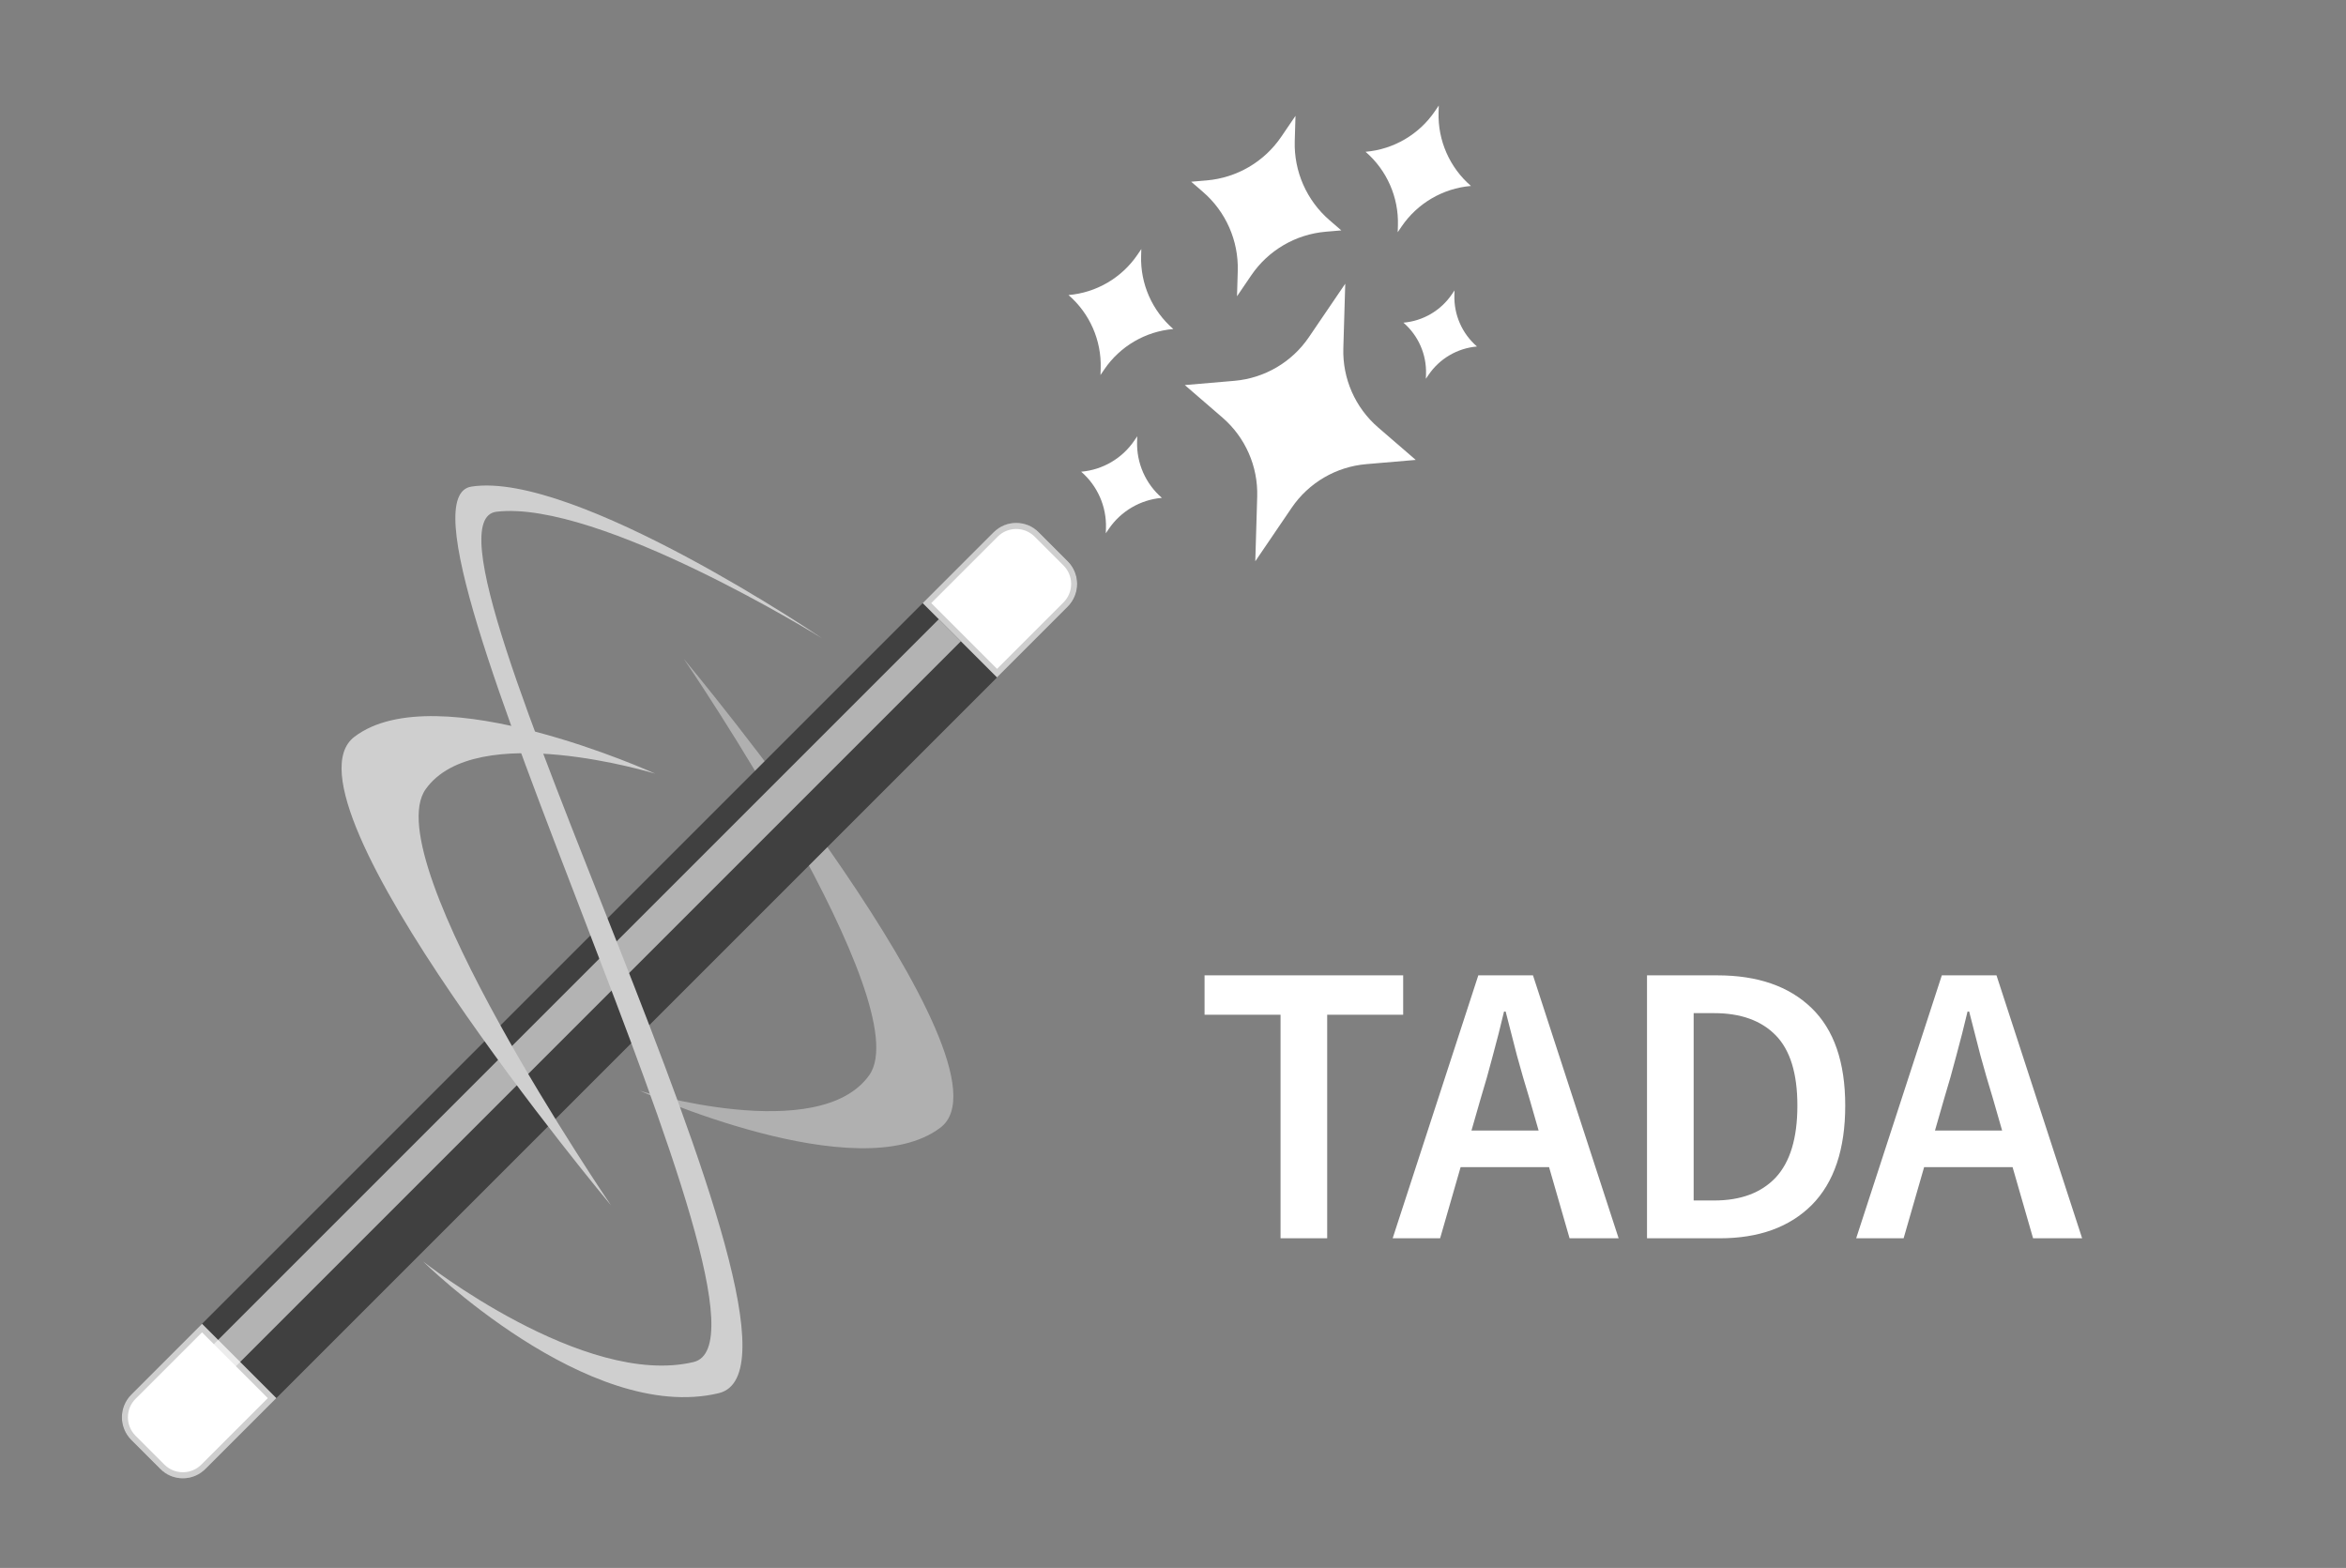 <svg width="1167" height="780" viewBox="0 0 1167 780" fill="none" xmlns="http://www.w3.org/2000/svg">
<rect x="0" y="0" width="1167" height="780" fill="#808080" stroke="none"/>
<path d="M467.855 560.915C508.717 529.755 340.162 327.769 340.162 327.769C340.162 327.769 457.324 499.626 432.43 534.818C407.535 570.009 318.224 542.585 318.224 542.585C318.224 542.585 426.993 592.074 467.855 560.915Z" fill="#B0B0B0"/>
<rect x="54" y="705.048" width="638.552" height="52.28" rx="16" transform="rotate(-45 54 705.048)" fill="#404040"/>
<path d="M65.314 716.362C59.065 710.113 59.065 699.983 65.314 693.734L100.492 658.555L137.46 695.523L102.281 730.702C96.033 736.95 85.902 736.95 79.654 730.702L65.314 716.362Z" fill="white"/>
<path d="M66.374 694.795L100.492 660.677L135.339 695.523L101.221 729.641C95.558 735.304 86.377 735.304 80.714 729.641L66.374 715.301C60.712 709.638 60.712 700.457 66.374 694.795Z" stroke="black" stroke-opacity="0.19" stroke-width="3"/>
<path d="M531.146 279.177C537.395 285.426 537.395 295.556 531.146 301.805L495.968 336.983L459 300.016L494.179 264.837C500.427 258.589 510.558 258.589 516.806 264.837L531.146 279.177Z" fill="white"/>
<path d="M530.086 300.744L495.968 334.862L461.121 300.016L495.239 265.898C500.902 260.235 510.083 260.235 515.746 265.898L530.086 280.238C535.748 285.901 535.748 295.082 530.086 300.744Z" stroke="black" stroke-opacity="0.19" stroke-width="3"/>
<rect x="84.262" y="690.763" width="541.244" height="15.531" transform="rotate(-45 84.262 690.763)" fill="white" fill-opacity="0.6"/>
<path d="M176.29 366.539C135.429 397.699 303.988 599.682 303.988 599.682C303.988 599.682 186.823 427.827 211.717 392.635C236.61 357.443 325.922 384.866 325.922 384.866C325.922 384.866 217.152 335.379 176.29 366.539Z" fill="#CFCFCF"/>
<path d="M345 677.564C290.5 690.564 210.5 627.564 210.5 627.564C210.5 627.564 292.5 708.564 357.5 693.064C422.5 677.564 196 260.564 247 254.564C298 248.564 409 317.564 409 317.564C409 317.564 286 234.064 234.5 242.064C183 250.064 399.5 664.564 345 677.564Z" fill="#CFCFCF"/>
<path d="M608.087 207.716L589.374 191.557L614.007 189.447C629.002 188.163 642.62 180.193 651.084 167.749L669.183 141.138L668.232 173.307C667.787 188.349 674.142 202.792 685.532 212.628L704.245 228.786L679.611 230.896C664.617 232.181 650.999 240.151 642.535 252.594L624.436 279.205L625.387 247.037C625.832 231.994 619.477 217.551 608.087 207.716Z" fill="white"/>
<path d="M547.431 186.562L547.531 183.178C547.943 169.253 542.061 155.884 531.517 146.779C545.397 145.59 558.003 138.212 565.838 126.693L567.742 123.894L567.642 127.278C567.23 141.203 573.112 154.572 583.656 163.677C569.776 164.866 557.17 172.244 549.335 183.763L547.431 186.562Z" fill="white"/>
<path d="M695.286 115.515L695.386 112.112C695.8 98.109 689.885 84.665 679.282 75.509C693.24 74.314 705.917 66.895 713.795 55.311L715.71 52.496L715.609 55.899C715.195 69.902 721.111 83.346 731.714 92.502C717.756 93.698 705.079 101.116 697.2 112.7L695.286 115.515Z" fill="white"/>
<path d="M709.295 188.432L709.365 186.057C709.654 176.285 705.526 166.902 698.126 160.513C707.867 159.679 716.714 154.501 722.212 146.417L723.548 144.453L723.478 146.828C723.189 156.6 727.317 165.982 734.717 172.372C724.976 173.206 716.129 178.384 710.631 186.467L709.295 188.432Z" fill="white"/>
<path d="M598.412 95.471L592.545 90.404L600.269 89.743C615.263 88.458 628.881 80.489 637.345 68.045L644.432 57.626L644.059 70.221C643.615 85.263 649.969 99.706 661.359 109.542L667.227 114.608L659.503 115.27C644.509 116.554 630.89 124.524 622.427 136.968L615.34 147.387L615.713 134.792C616.157 119.749 609.803 105.306 598.412 95.471Z" fill="white"/>
<path d="M550.076 265.291L550.153 262.685C550.47 251.961 545.94 241.665 537.82 234.654C548.509 233.738 558.217 228.057 564.251 219.186L565.717 217.03L565.64 219.636C565.323 230.36 569.853 240.656 577.973 247.667C567.284 248.583 557.576 254.264 551.542 263.135L550.076 265.291Z" fill="white"/>
<path d="M637 616V504.8H599.2V485.2H698V504.8H660.2V616H637ZM736.572 546.4L731.972 562.4H765.372L760.772 546.4C758.639 539.467 756.572 532.333 754.572 525C752.705 517.667 750.839 510.4 748.972 503.2H748.172C746.439 510.533 744.572 517.867 742.572 525.2C740.705 532.4 738.705 539.467 736.572 546.4ZM692.772 616L735.372 485.2H762.572L805.172 616H780.772L770.572 580.6H726.572L716.372 616H692.772ZM819.295 616V485.2H854.295C874.295 485.2 889.895 490.6 901.095 501.4C912.295 512.2 917.895 528.4 917.895 550C917.895 571.733 912.362 588.2 901.295 599.4C890.229 610.467 874.962 616 855.495 616H819.295ZM842.495 597.2H852.695C865.895 597.2 876.095 593.4 883.295 585.8C890.495 578.067 894.095 566.133 894.095 550C894.095 534 890.495 522.333 883.295 515C876.095 507.667 865.895 504 852.695 504H842.495V597.2ZM967.142 546.4L962.542 562.4H995.942L991.342 546.4C989.209 539.467 987.142 532.333 985.142 525C983.276 517.667 981.409 510.4 979.542 503.2H978.742C977.009 510.533 975.142 517.867 973.142 525.2C971.276 532.4 969.276 539.467 967.142 546.4ZM923.342 616L965.942 485.2H993.142L1035.74 616H1011.34L1001.14 580.6H957.142L946.942 616H923.342Z" fill="white"/>
</svg>
